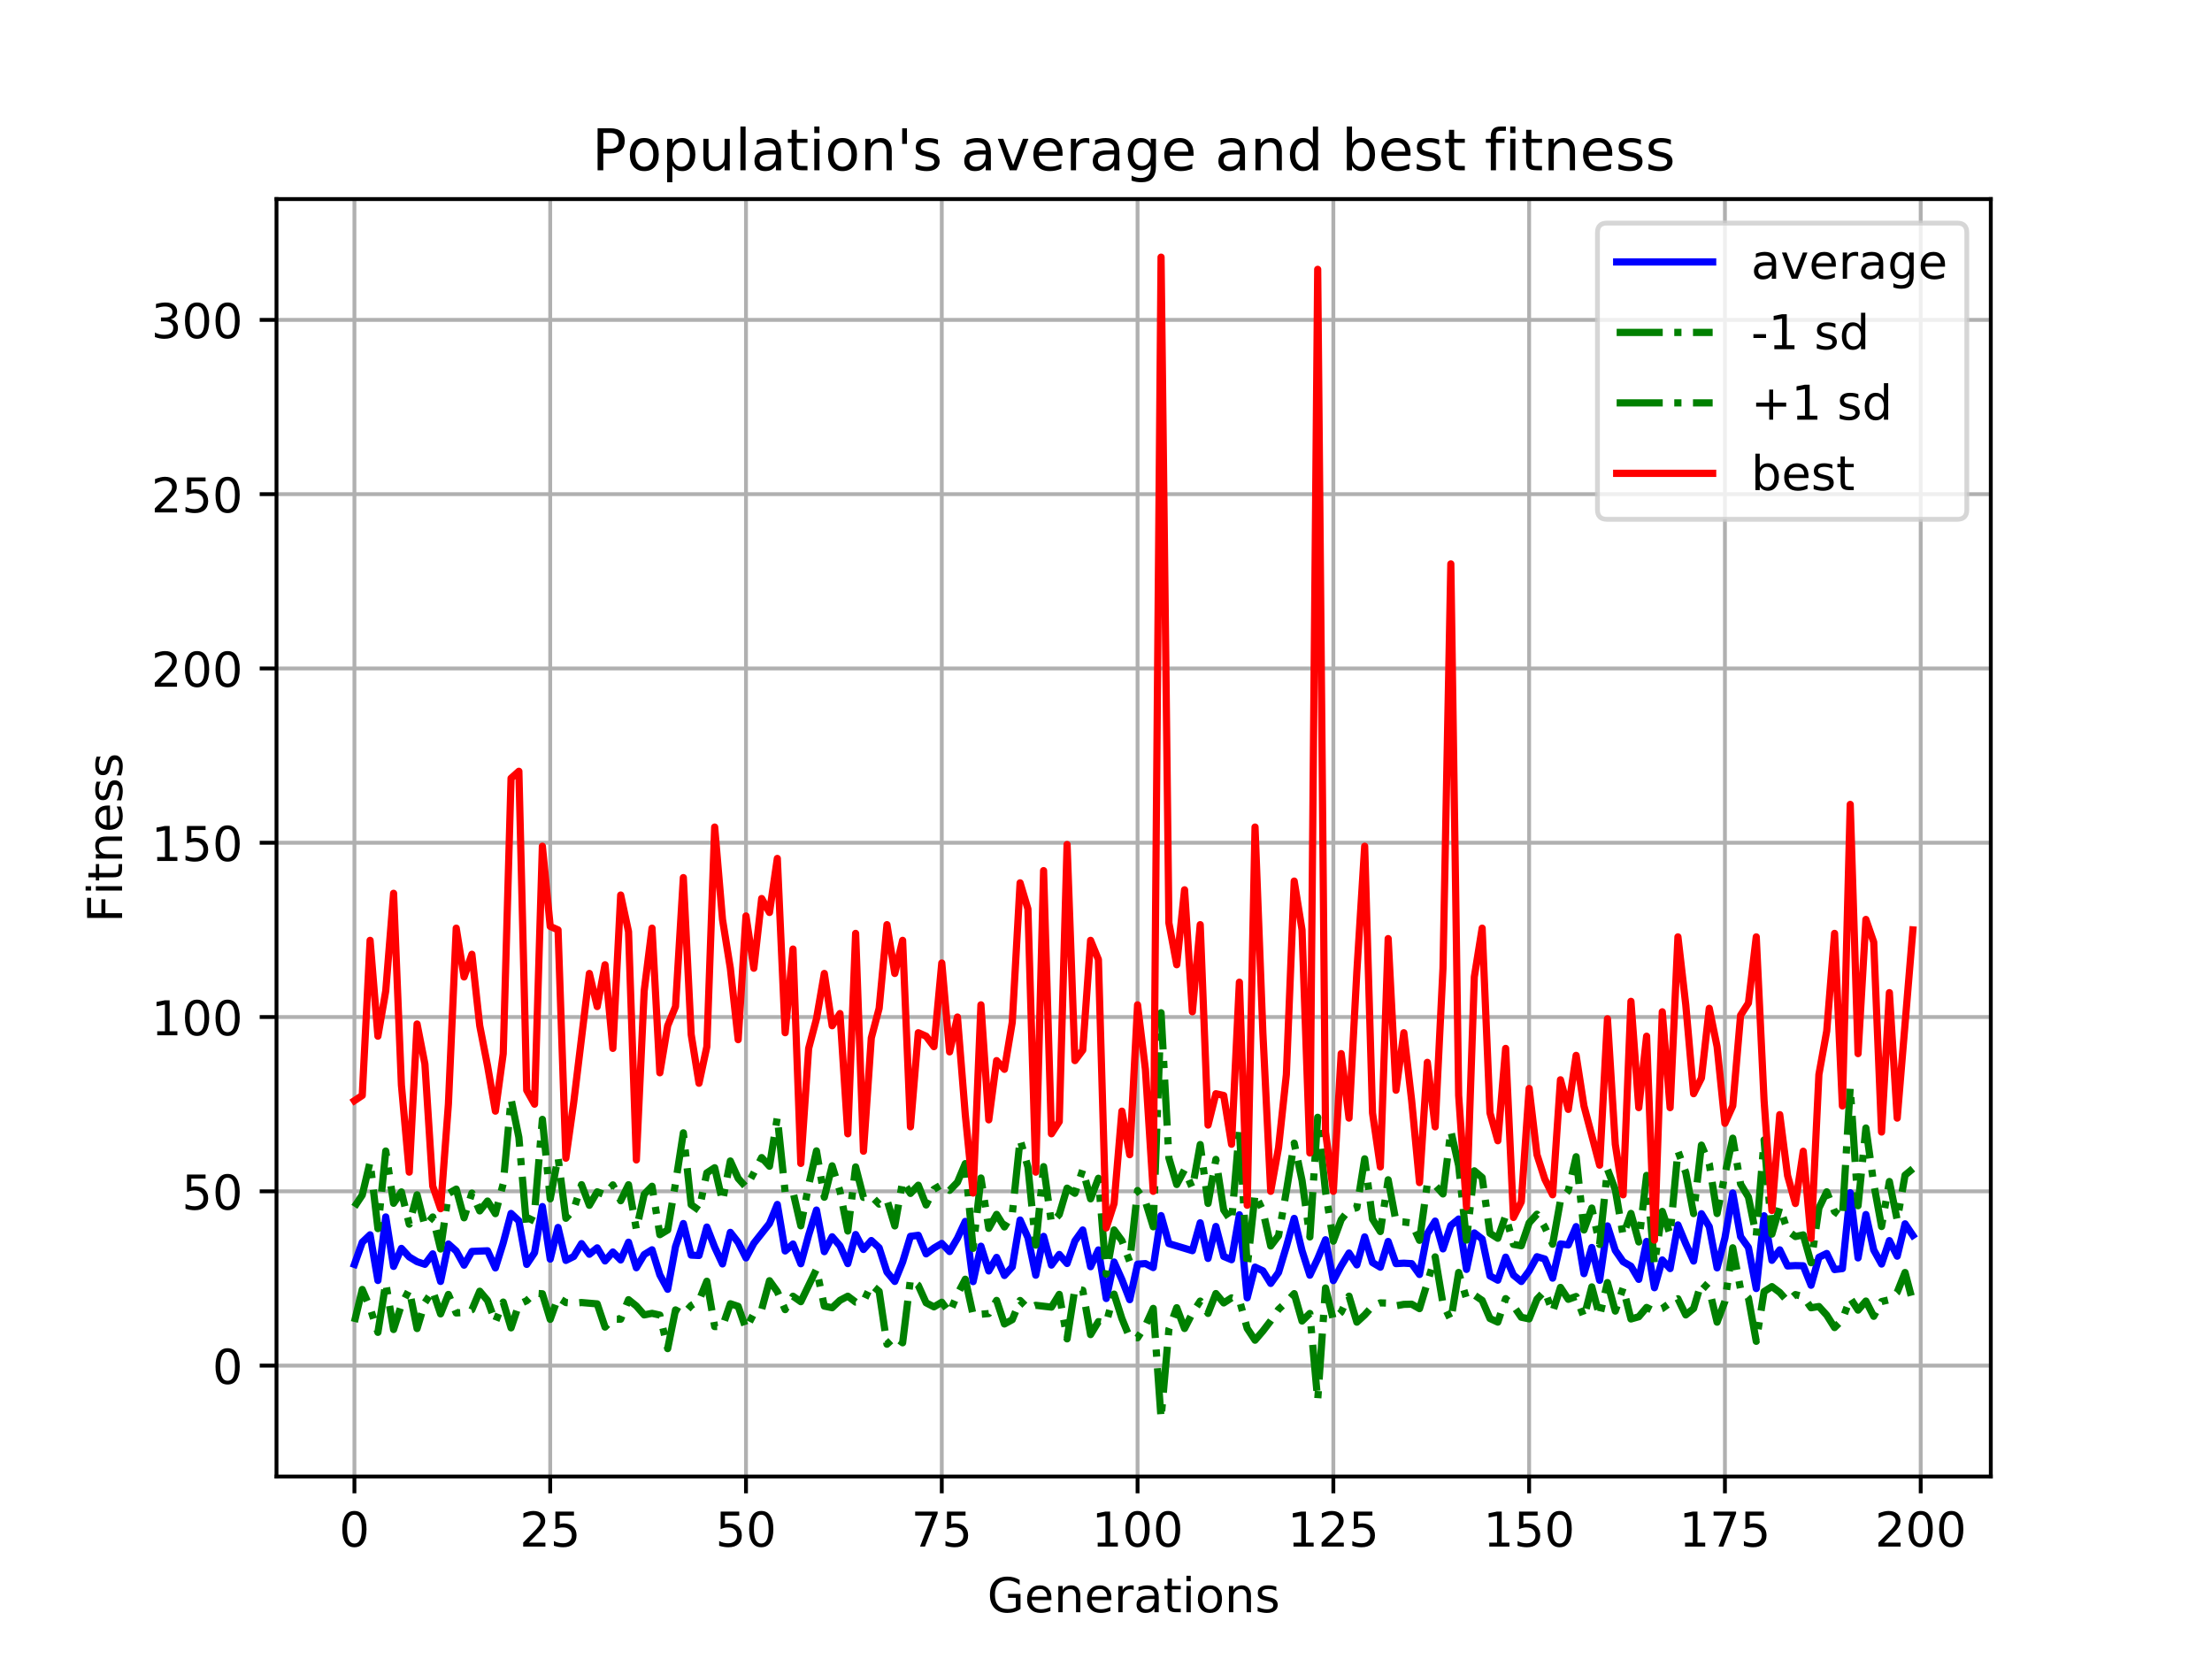 <?xml version="1.0" encoding="utf-8" standalone="no"?>
<!DOCTYPE svg PUBLIC "-//W3C//DTD SVG 1.1//EN"
  "http://www.w3.org/Graphics/SVG/1.1/DTD/svg11.dtd">
<!-- Created with matplotlib (https://matplotlib.org/) -->
<svg height="345.6pt" version="1.1" viewBox="0 0 460.8 345.6" width="460.8pt" xmlns="http://www.w3.org/2000/svg" xmlns:xlink="http://www.w3.org/1999/xlink">
 <defs>
  <style type="text/css">
*{stroke-linecap:butt;stroke-linejoin:round;}
  </style>
 </defs>
 <g id="figure_1">
  <g id="patch_1">
   <path d="M 0 345.6 
L 460.8 345.6 
L 460.8 0 
L 0 0 
z
" style="fill:#ffffff;"/>
  </g>
  <g id="axes_1">
   <g id="patch_2">
    <path d="M 57.6 307.584 
L 414.72 307.584 
L 414.72 41.472 
L 57.6 41.472 
z
" style="fill:#ffffff;"/>
   </g>
   <g id="matplotlib.axis_1">
    <g id="xtick_1">
     <g id="line2d_1">
      <path clip-path="url(#p5913f6b061)" d="M 73.833 307.584 
L 73.833 41.472 
" style="fill:none;stroke:#b0b0b0;stroke-linecap:square;stroke-width:0.8;"/>
     </g>
     <g id="line2d_2">
      <defs>
       <path d="M 0 0 
L 0 3.5 
" id="m202a8895c4" style="stroke:#000000;stroke-width:0.8;"/>
      </defs>
      <g>
       <use style="stroke:#000000;stroke-width:0.8;" x="73.833" xlink:href="#m202a8895c4" y="307.584"/>
      </g>
     </g>
     <g id="text_1">
      <!-- 0 -->
      <defs>
       <path d="M 31.781 66.406 
Q 24.172 66.406 20.328 58.906 
Q 16.5 51.422 16.5 36.375 
Q 16.5 21.391 20.328 13.891 
Q 24.172 6.391 31.781 6.391 
Q 39.453 6.391 43.281 13.891 
Q 47.125 21.391 47.125 36.375 
Q 47.125 51.422 43.281 58.906 
Q 39.453 66.406 31.781 66.406 
z
M 31.781 74.219 
Q 44.047 74.219 50.516 64.516 
Q 56.984 54.828 56.984 36.375 
Q 56.984 17.969 50.516 8.266 
Q 44.047 -1.422 31.781 -1.422 
Q 19.531 -1.422 13.062 8.266 
Q 6.594 17.969 6.594 36.375 
Q 6.594 54.828 13.062 64.516 
Q 19.531 74.219 31.781 74.219 
z
" id="DejaVuSans-48"/>
      </defs>
      <g transform="translate(70.651 322.182)scale(0.1 -0.1)">
       <use xlink:href="#DejaVuSans-48"/>
      </g>
     </g>
    </g>
    <g id="xtick_2">
     <g id="line2d_3">
      <path clip-path="url(#p5913f6b061)" d="M 114.618 307.584 
L 114.618 41.472 
" style="fill:none;stroke:#b0b0b0;stroke-linecap:square;stroke-width:0.8;"/>
     </g>
     <g id="line2d_4">
      <g>
       <use style="stroke:#000000;stroke-width:0.8;" x="114.618" xlink:href="#m202a8895c4" y="307.584"/>
      </g>
     </g>
     <g id="text_2">
      <!-- 25 -->
      <defs>
       <path d="M 19.188 8.297 
L 53.609 8.297 
L 53.609 0 
L 7.328 0 
L 7.328 8.297 
Q 12.938 14.109 22.625 23.891 
Q 32.328 33.688 34.812 36.531 
Q 39.547 41.844 41.422 45.531 
Q 43.312 49.219 43.312 52.781 
Q 43.312 58.594 39.234 62.25 
Q 35.156 65.922 28.609 65.922 
Q 23.969 65.922 18.812 64.312 
Q 13.672 62.703 7.812 59.422 
L 7.812 69.391 
Q 13.766 71.781 18.938 73 
Q 24.125 74.219 28.422 74.219 
Q 39.75 74.219 46.484 68.547 
Q 53.219 62.891 53.219 53.422 
Q 53.219 48.922 51.531 44.891 
Q 49.859 40.875 45.406 35.406 
Q 44.188 33.984 37.641 27.219 
Q 31.109 20.453 19.188 8.297 
z
" id="DejaVuSans-50"/>
       <path d="M 10.797 72.906 
L 49.516 72.906 
L 49.516 64.594 
L 19.828 64.594 
L 19.828 46.734 
Q 21.969 47.469 24.109 47.828 
Q 26.266 48.188 28.422 48.188 
Q 40.625 48.188 47.75 41.5 
Q 54.891 34.812 54.891 23.391 
Q 54.891 11.625 47.562 5.094 
Q 40.234 -1.422 26.906 -1.422 
Q 22.312 -1.422 17.547 -0.641 
Q 12.797 0.141 7.719 1.703 
L 7.719 11.625 
Q 12.109 9.234 16.797 8.062 
Q 21.484 6.891 26.703 6.891 
Q 35.156 6.891 40.078 11.328 
Q 45.016 15.766 45.016 23.391 
Q 45.016 31 40.078 35.438 
Q 35.156 39.891 26.703 39.891 
Q 22.75 39.891 18.812 39.016 
Q 14.891 38.141 10.797 36.281 
z
" id="DejaVuSans-53"/>
      </defs>
      <g transform="translate(108.256 322.182)scale(0.1 -0.1)">
       <use xlink:href="#DejaVuSans-50"/>
       <use x="63.623" xlink:href="#DejaVuSans-53"/>
      </g>
     </g>
    </g>
    <g id="xtick_3">
     <g id="line2d_5">
      <path clip-path="url(#p5913f6b061)" d="M 155.404 307.584 
L 155.404 41.472 
" style="fill:none;stroke:#b0b0b0;stroke-linecap:square;stroke-width:0.8;"/>
     </g>
     <g id="line2d_6">
      <g>
       <use style="stroke:#000000;stroke-width:0.8;" x="155.404" xlink:href="#m202a8895c4" y="307.584"/>
      </g>
     </g>
     <g id="text_3">
      <!-- 50 -->
      <g transform="translate(149.042 322.182)scale(0.1 -0.1)">
       <use xlink:href="#DejaVuSans-53"/>
       <use x="63.623" xlink:href="#DejaVuSans-48"/>
      </g>
     </g>
    </g>
    <g id="xtick_4">
     <g id="line2d_7">
      <path clip-path="url(#p5913f6b061)" d="M 196.19 307.584 
L 196.19 41.472 
" style="fill:none;stroke:#b0b0b0;stroke-linecap:square;stroke-width:0.8;"/>
     </g>
     <g id="line2d_8">
      <g>
       <use style="stroke:#000000;stroke-width:0.8;" x="196.19" xlink:href="#m202a8895c4" y="307.584"/>
      </g>
     </g>
     <g id="text_4">
      <!-- 75 -->
      <defs>
       <path d="M 8.203 72.906 
L 55.078 72.906 
L 55.078 68.703 
L 28.609 0 
L 18.312 0 
L 43.219 64.594 
L 8.203 64.594 
z
" id="DejaVuSans-55"/>
      </defs>
      <g transform="translate(189.827 322.182)scale(0.1 -0.1)">
       <use xlink:href="#DejaVuSans-55"/>
       <use x="63.623" xlink:href="#DejaVuSans-53"/>
      </g>
     </g>
    </g>
    <g id="xtick_5">
     <g id="line2d_9">
      <path clip-path="url(#p5913f6b061)" d="M 236.976 307.584 
L 236.976 41.472 
" style="fill:none;stroke:#b0b0b0;stroke-linecap:square;stroke-width:0.8;"/>
     </g>
     <g id="line2d_10">
      <g>
       <use style="stroke:#000000;stroke-width:0.8;" x="236.976" xlink:href="#m202a8895c4" y="307.584"/>
      </g>
     </g>
     <g id="text_5">
      <!-- 100 -->
      <defs>
       <path d="M 12.406 8.297 
L 28.516 8.297 
L 28.516 63.922 
L 10.984 60.406 
L 10.984 69.391 
L 28.422 72.906 
L 38.281 72.906 
L 38.281 8.297 
L 54.391 8.297 
L 54.391 0 
L 12.406 0 
z
" id="DejaVuSans-49"/>
      </defs>
      <g transform="translate(227.432 322.182)scale(0.1 -0.1)">
       <use xlink:href="#DejaVuSans-49"/>
       <use x="63.623" xlink:href="#DejaVuSans-48"/>
       <use x="127.246" xlink:href="#DejaVuSans-48"/>
      </g>
     </g>
    </g>
    <g id="xtick_6">
     <g id="line2d_11">
      <path clip-path="url(#p5913f6b061)" d="M 277.761 307.584 
L 277.761 41.472 
" style="fill:none;stroke:#b0b0b0;stroke-linecap:square;stroke-width:0.8;"/>
     </g>
     <g id="line2d_12">
      <g>
       <use style="stroke:#000000;stroke-width:0.8;" x="277.761" xlink:href="#m202a8895c4" y="307.584"/>
      </g>
     </g>
     <g id="text_6">
      <!-- 125 -->
      <g transform="translate(268.218 322.182)scale(0.1 -0.1)">
       <use xlink:href="#DejaVuSans-49"/>
       <use x="63.623" xlink:href="#DejaVuSans-50"/>
       <use x="127.246" xlink:href="#DejaVuSans-53"/>
      </g>
     </g>
    </g>
    <g id="xtick_7">
     <g id="line2d_13">
      <path clip-path="url(#p5913f6b061)" d="M 318.547 307.584 
L 318.547 41.472 
" style="fill:none;stroke:#b0b0b0;stroke-linecap:square;stroke-width:0.8;"/>
     </g>
     <g id="line2d_14">
      <g>
       <use style="stroke:#000000;stroke-width:0.8;" x="318.547" xlink:href="#m202a8895c4" y="307.584"/>
      </g>
     </g>
     <g id="text_7">
      <!-- 150 -->
      <g transform="translate(309.003 322.182)scale(0.1 -0.1)">
       <use xlink:href="#DejaVuSans-49"/>
       <use x="63.623" xlink:href="#DejaVuSans-53"/>
       <use x="127.246" xlink:href="#DejaVuSans-48"/>
      </g>
     </g>
    </g>
    <g id="xtick_8">
     <g id="line2d_15">
      <path clip-path="url(#p5913f6b061)" d="M 359.333 307.584 
L 359.333 41.472 
" style="fill:none;stroke:#b0b0b0;stroke-linecap:square;stroke-width:0.8;"/>
     </g>
     <g id="line2d_16">
      <g>
       <use style="stroke:#000000;stroke-width:0.8;" x="359.333" xlink:href="#m202a8895c4" y="307.584"/>
      </g>
     </g>
     <g id="text_8">
      <!-- 175 -->
      <g transform="translate(349.789 322.182)scale(0.1 -0.1)">
       <use xlink:href="#DejaVuSans-49"/>
       <use x="63.623" xlink:href="#DejaVuSans-55"/>
       <use x="127.246" xlink:href="#DejaVuSans-53"/>
      </g>
     </g>
    </g>
    <g id="xtick_9">
     <g id="line2d_17">
      <path clip-path="url(#p5913f6b061)" d="M 400.119 307.584 
L 400.119 41.472 
" style="fill:none;stroke:#b0b0b0;stroke-linecap:square;stroke-width:0.8;"/>
     </g>
     <g id="line2d_18">
      <g>
       <use style="stroke:#000000;stroke-width:0.8;" x="400.119" xlink:href="#m202a8895c4" y="307.584"/>
      </g>
     </g>
     <g id="text_9">
      <!-- 200 -->
      <g transform="translate(390.575 322.182)scale(0.1 -0.1)">
       <use xlink:href="#DejaVuSans-50"/>
       <use x="63.623" xlink:href="#DejaVuSans-48"/>
       <use x="127.246" xlink:href="#DejaVuSans-48"/>
      </g>
     </g>
    </g>
    <g id="text_10">
     <!-- Generations -->
     <defs>
      <path d="M 59.516 10.406 
L 59.516 29.984 
L 43.406 29.984 
L 43.406 38.094 
L 69.281 38.094 
L 69.281 6.781 
Q 63.578 2.734 56.688 0.656 
Q 49.812 -1.422 42 -1.422 
Q 24.906 -1.422 15.25 8.562 
Q 5.609 18.562 5.609 36.375 
Q 5.609 54.25 15.25 64.234 
Q 24.906 74.219 42 74.219 
Q 49.125 74.219 55.547 72.453 
Q 61.969 70.703 67.391 67.281 
L 67.391 56.781 
Q 61.922 61.422 55.766 63.766 
Q 49.609 66.109 42.828 66.109 
Q 29.438 66.109 22.719 58.641 
Q 16.016 51.172 16.016 36.375 
Q 16.016 21.625 22.719 14.156 
Q 29.438 6.688 42.828 6.688 
Q 48.047 6.688 52.141 7.594 
Q 56.25 8.5 59.516 10.406 
z
" id="DejaVuSans-71"/>
      <path d="M 56.203 29.594 
L 56.203 25.203 
L 14.891 25.203 
Q 15.484 15.922 20.484 11.062 
Q 25.484 6.203 34.422 6.203 
Q 39.594 6.203 44.453 7.469 
Q 49.312 8.734 54.109 11.281 
L 54.109 2.781 
Q 49.266 0.734 44.188 -0.344 
Q 39.109 -1.422 33.891 -1.422 
Q 20.797 -1.422 13.156 6.188 
Q 5.516 13.812 5.516 26.812 
Q 5.516 40.234 12.766 48.109 
Q 20.016 56 32.328 56 
Q 43.359 56 49.781 48.891 
Q 56.203 41.797 56.203 29.594 
z
M 47.219 32.234 
Q 47.125 39.594 43.094 43.984 
Q 39.062 48.391 32.422 48.391 
Q 24.906 48.391 20.391 44.141 
Q 15.875 39.891 15.188 32.172 
z
" id="DejaVuSans-101"/>
      <path d="M 54.891 33.016 
L 54.891 0 
L 45.906 0 
L 45.906 32.719 
Q 45.906 40.484 42.875 44.328 
Q 39.844 48.188 33.797 48.188 
Q 26.516 48.188 22.312 43.547 
Q 18.109 38.922 18.109 30.906 
L 18.109 0 
L 9.078 0 
L 9.078 54.688 
L 18.109 54.688 
L 18.109 46.188 
Q 21.344 51.125 25.703 53.562 
Q 30.078 56 35.797 56 
Q 45.219 56 50.047 50.172 
Q 54.891 44.344 54.891 33.016 
z
" id="DejaVuSans-110"/>
      <path d="M 41.109 46.297 
Q 39.594 47.172 37.812 47.578 
Q 36.031 48 33.891 48 
Q 26.266 48 22.188 43.047 
Q 18.109 38.094 18.109 28.812 
L 18.109 0 
L 9.078 0 
L 9.078 54.688 
L 18.109 54.688 
L 18.109 46.188 
Q 20.953 51.172 25.484 53.578 
Q 30.031 56 36.531 56 
Q 37.453 56 38.578 55.875 
Q 39.703 55.766 41.062 55.516 
z
" id="DejaVuSans-114"/>
      <path d="M 34.281 27.484 
Q 23.391 27.484 19.188 25 
Q 14.984 22.516 14.984 16.5 
Q 14.984 11.719 18.141 8.906 
Q 21.297 6.109 26.703 6.109 
Q 34.188 6.109 38.703 11.406 
Q 43.219 16.703 43.219 25.484 
L 43.219 27.484 
z
M 52.203 31.203 
L 52.203 0 
L 43.219 0 
L 43.219 8.297 
Q 40.141 3.328 35.547 0.953 
Q 30.953 -1.422 24.312 -1.422 
Q 15.922 -1.422 10.953 3.297 
Q 6 8.016 6 15.922 
Q 6 25.141 12.172 29.828 
Q 18.359 34.516 30.609 34.516 
L 43.219 34.516 
L 43.219 35.406 
Q 43.219 41.609 39.141 45 
Q 35.062 48.391 27.688 48.391 
Q 23 48.391 18.547 47.266 
Q 14.109 46.141 10.016 43.891 
L 10.016 52.203 
Q 14.938 54.109 19.578 55.047 
Q 24.219 56 28.609 56 
Q 40.484 56 46.344 49.844 
Q 52.203 43.703 52.203 31.203 
z
" id="DejaVuSans-97"/>
      <path d="M 18.312 70.219 
L 18.312 54.688 
L 36.812 54.688 
L 36.812 47.703 
L 18.312 47.703 
L 18.312 18.016 
Q 18.312 11.328 20.141 9.422 
Q 21.969 7.516 27.594 7.516 
L 36.812 7.516 
L 36.812 0 
L 27.594 0 
Q 17.188 0 13.234 3.875 
Q 9.281 7.766 9.281 18.016 
L 9.281 47.703 
L 2.688 47.703 
L 2.688 54.688 
L 9.281 54.688 
L 9.281 70.219 
z
" id="DejaVuSans-116"/>
      <path d="M 9.422 54.688 
L 18.406 54.688 
L 18.406 0 
L 9.422 0 
z
M 9.422 75.984 
L 18.406 75.984 
L 18.406 64.594 
L 9.422 64.594 
z
" id="DejaVuSans-105"/>
      <path d="M 30.609 48.391 
Q 23.391 48.391 19.188 42.75 
Q 14.984 37.109 14.984 27.297 
Q 14.984 17.484 19.156 11.844 
Q 23.344 6.203 30.609 6.203 
Q 37.797 6.203 41.984 11.859 
Q 46.188 17.531 46.188 27.297 
Q 46.188 37.016 41.984 42.703 
Q 37.797 48.391 30.609 48.391 
z
M 30.609 56 
Q 42.328 56 49.016 48.375 
Q 55.719 40.766 55.719 27.297 
Q 55.719 13.875 49.016 6.219 
Q 42.328 -1.422 30.609 -1.422 
Q 18.844 -1.422 12.172 6.219 
Q 5.516 13.875 5.516 27.297 
Q 5.516 40.766 12.172 48.375 
Q 18.844 56 30.609 56 
z
" id="DejaVuSans-111"/>
      <path d="M 44.281 53.078 
L 44.281 44.578 
Q 40.484 46.531 36.375 47.5 
Q 32.281 48.484 27.875 48.484 
Q 21.188 48.484 17.844 46.438 
Q 14.5 44.391 14.5 40.281 
Q 14.5 37.156 16.891 35.375 
Q 19.281 33.594 26.516 31.984 
L 29.594 31.297 
Q 39.156 29.25 43.188 25.516 
Q 47.219 21.781 47.219 15.094 
Q 47.219 7.469 41.188 3.016 
Q 35.156 -1.422 24.609 -1.422 
Q 20.219 -1.422 15.453 -0.562 
Q 10.688 0.297 5.422 2 
L 5.422 11.281 
Q 10.406 8.688 15.234 7.391 
Q 20.062 6.109 24.812 6.109 
Q 31.156 6.109 34.562 8.281 
Q 37.984 10.453 37.984 14.406 
Q 37.984 18.062 35.516 20.016 
Q 33.062 21.969 24.703 23.781 
L 21.578 24.516 
Q 13.234 26.266 9.516 29.906 
Q 5.812 33.547 5.812 39.891 
Q 5.812 47.609 11.281 51.797 
Q 16.75 56 26.812 56 
Q 31.781 56 36.172 55.266 
Q 40.578 54.547 44.281 53.078 
z
" id="DejaVuSans-115"/>
     </defs>
     <g transform="translate(205.662 335.861)scale(0.1 -0.1)">
      <use xlink:href="#DejaVuSans-71"/>
      <use x="77.49" xlink:href="#DejaVuSans-101"/>
      <use x="139.014" xlink:href="#DejaVuSans-110"/>
      <use x="202.393" xlink:href="#DejaVuSans-101"/>
      <use x="263.916" xlink:href="#DejaVuSans-114"/>
      <use x="305.029" xlink:href="#DejaVuSans-97"/>
      <use x="366.309" xlink:href="#DejaVuSans-116"/>
      <use x="405.518" xlink:href="#DejaVuSans-105"/>
      <use x="433.301" xlink:href="#DejaVuSans-111"/>
      <use x="494.482" xlink:href="#DejaVuSans-110"/>
      <use x="557.861" xlink:href="#DejaVuSans-115"/>
     </g>
    </g>
   </g>
   <g id="matplotlib.axis_2">
    <g id="ytick_1">
     <g id="line2d_19">
      <path clip-path="url(#p5913f6b061)" d="M 57.6 284.48 
L 414.72 284.48 
" style="fill:none;stroke:#b0b0b0;stroke-linecap:square;stroke-width:0.8;"/>
     </g>
     <g id="line2d_20">
      <defs>
       <path d="M 0 0 
L -3.5 0 
" id="m095db82db8" style="stroke:#000000;stroke-width:0.8;"/>
      </defs>
      <g>
       <use style="stroke:#000000;stroke-width:0.8;" x="57.6" xlink:href="#m095db82db8" y="284.48"/>
      </g>
     </g>
     <g id="text_11">
      <!-- 0 -->
      <g transform="translate(44.237 288.279)scale(0.1 -0.1)">
       <use xlink:href="#DejaVuSans-48"/>
      </g>
     </g>
    </g>
    <g id="ytick_2">
     <g id="line2d_21">
      <path clip-path="url(#p5913f6b061)" d="M 57.6 248.173 
L 414.72 248.173 
" style="fill:none;stroke:#b0b0b0;stroke-linecap:square;stroke-width:0.8;"/>
     </g>
     <g id="line2d_22">
      <g>
       <use style="stroke:#000000;stroke-width:0.8;" x="57.6" xlink:href="#m095db82db8" y="248.173"/>
      </g>
     </g>
     <g id="text_12">
      <!-- 50 -->
      <g transform="translate(37.875 251.972)scale(0.1 -0.1)">
       <use xlink:href="#DejaVuSans-53"/>
       <use x="63.623" xlink:href="#DejaVuSans-48"/>
      </g>
     </g>
    </g>
    <g id="ytick_3">
     <g id="line2d_23">
      <path clip-path="url(#p5913f6b061)" d="M 57.6 211.866 
L 414.72 211.866 
" style="fill:none;stroke:#b0b0b0;stroke-linecap:square;stroke-width:0.8;"/>
     </g>
     <g id="line2d_24">
      <g>
       <use style="stroke:#000000;stroke-width:0.8;" x="57.6" xlink:href="#m095db82db8" y="211.866"/>
      </g>
     </g>
     <g id="text_13">
      <!-- 100 -->
      <g transform="translate(31.512 215.665)scale(0.1 -0.1)">
       <use xlink:href="#DejaVuSans-49"/>
       <use x="63.623" xlink:href="#DejaVuSans-48"/>
       <use x="127.246" xlink:href="#DejaVuSans-48"/>
      </g>
     </g>
    </g>
    <g id="ytick_4">
     <g id="line2d_25">
      <path clip-path="url(#p5913f6b061)" d="M 57.6 175.559 
L 414.72 175.559 
" style="fill:none;stroke:#b0b0b0;stroke-linecap:square;stroke-width:0.8;"/>
     </g>
     <g id="line2d_26">
      <g>
       <use style="stroke:#000000;stroke-width:0.8;" x="57.6" xlink:href="#m095db82db8" y="175.559"/>
      </g>
     </g>
     <g id="text_14">
      <!-- 150 -->
      <g transform="translate(31.512 179.358)scale(0.1 -0.1)">
       <use xlink:href="#DejaVuSans-49"/>
       <use x="63.623" xlink:href="#DejaVuSans-53"/>
       <use x="127.246" xlink:href="#DejaVuSans-48"/>
      </g>
     </g>
    </g>
    <g id="ytick_5">
     <g id="line2d_27">
      <path clip-path="url(#p5913f6b061)" d="M 57.6 139.252 
L 414.72 139.252 
" style="fill:none;stroke:#b0b0b0;stroke-linecap:square;stroke-width:0.8;"/>
     </g>
     <g id="line2d_28">
      <g>
       <use style="stroke:#000000;stroke-width:0.8;" x="57.6" xlink:href="#m095db82db8" y="139.252"/>
      </g>
     </g>
     <g id="text_15">
      <!-- 200 -->
      <g transform="translate(31.512 143.051)scale(0.1 -0.1)">
       <use xlink:href="#DejaVuSans-50"/>
       <use x="63.623" xlink:href="#DejaVuSans-48"/>
       <use x="127.246" xlink:href="#DejaVuSans-48"/>
      </g>
     </g>
    </g>
    <g id="ytick_6">
     <g id="line2d_29">
      <path clip-path="url(#p5913f6b061)" d="M 57.6 102.945 
L 414.72 102.945 
" style="fill:none;stroke:#b0b0b0;stroke-linecap:square;stroke-width:0.8;"/>
     </g>
     <g id="line2d_30">
      <g>
       <use style="stroke:#000000;stroke-width:0.8;" x="57.6" xlink:href="#m095db82db8" y="102.945"/>
      </g>
     </g>
     <g id="text_16">
      <!-- 250 -->
      <g transform="translate(31.512 106.745)scale(0.1 -0.1)">
       <use xlink:href="#DejaVuSans-50"/>
       <use x="63.623" xlink:href="#DejaVuSans-53"/>
       <use x="127.246" xlink:href="#DejaVuSans-48"/>
      </g>
     </g>
    </g>
    <g id="ytick_7">
     <g id="line2d_31">
      <path clip-path="url(#p5913f6b061)" d="M 57.6 66.638 
L 414.72 66.638 
" style="fill:none;stroke:#b0b0b0;stroke-linecap:square;stroke-width:0.8;"/>
     </g>
     <g id="line2d_32">
      <g>
       <use style="stroke:#000000;stroke-width:0.8;" x="57.6" xlink:href="#m095db82db8" y="66.638"/>
      </g>
     </g>
     <g id="text_17">
      <!-- 300 -->
      <defs>
       <path d="M 40.578 39.312 
Q 47.656 37.797 51.625 33 
Q 55.609 28.219 55.609 21.188 
Q 55.609 10.406 48.188 4.484 
Q 40.766 -1.422 27.094 -1.422 
Q 22.516 -1.422 17.656 -0.516 
Q 12.797 0.391 7.625 2.203 
L 7.625 11.719 
Q 11.719 9.328 16.594 8.109 
Q 21.484 6.891 26.812 6.891 
Q 36.078 6.891 40.938 10.547 
Q 45.797 14.203 45.797 21.188 
Q 45.797 27.641 41.281 31.266 
Q 36.766 34.906 28.719 34.906 
L 20.219 34.906 
L 20.219 43.016 
L 29.109 43.016 
Q 36.375 43.016 40.234 45.922 
Q 44.094 48.828 44.094 54.297 
Q 44.094 59.906 40.109 62.906 
Q 36.141 65.922 28.719 65.922 
Q 24.656 65.922 20.016 65.031 
Q 15.375 64.156 9.812 62.312 
L 9.812 71.094 
Q 15.438 72.656 20.344 73.438 
Q 25.25 74.219 29.594 74.219 
Q 40.828 74.219 47.359 69.109 
Q 53.906 64.016 53.906 55.328 
Q 53.906 49.266 50.438 45.094 
Q 46.969 40.922 40.578 39.312 
z
" id="DejaVuSans-51"/>
      </defs>
      <g transform="translate(31.512 70.438)scale(0.1 -0.1)">
       <use xlink:href="#DejaVuSans-51"/>
       <use x="63.623" xlink:href="#DejaVuSans-48"/>
       <use x="127.246" xlink:href="#DejaVuSans-48"/>
      </g>
     </g>
    </g>
    <g id="text_18">
     <!-- Fitness -->
     <defs>
      <path d="M 9.812 72.906 
L 51.703 72.906 
L 51.703 64.594 
L 19.672 64.594 
L 19.672 43.109 
L 48.578 43.109 
L 48.578 34.812 
L 19.672 34.812 
L 19.672 0 
L 9.812 0 
z
" id="DejaVuSans-70"/>
     </defs>
     <g transform="translate(25.433 192.202)rotate(-90)scale(0.1 -0.1)">
      <use xlink:href="#DejaVuSans-70"/>
      <use x="57.41" xlink:href="#DejaVuSans-105"/>
      <use x="85.193" xlink:href="#DejaVuSans-116"/>
      <use x="124.402" xlink:href="#DejaVuSans-110"/>
      <use x="187.781" xlink:href="#DejaVuSans-101"/>
      <use x="249.305" xlink:href="#DejaVuSans-115"/>
      <use x="301.404" xlink:href="#DejaVuSans-115"/>
     </g>
    </g>
   </g>
   <g id="line2d_33">
    <path clip-path="url(#p5913f6b061)" d="M 73.833 263.397 
L 75.464 258.786 
L 77.096 257.231 
L 78.727 266.75 
L 80.358 253.51 
L 81.99 263.815 
L 83.621 260.063 
L 85.253 261.842 
L 86.884 262.829 
L 88.516 263.379 
L 90.147 261.201 
L 91.778 266.949 
L 93.41 259.15 
L 95.041 260.614 
L 96.673 263.555 
L 98.304 260.693 
L 101.567 260.559 
L 103.198 264.13 
L 104.83 258.92 
L 106.461 252.784 
L 108.093 254.333 
L 109.724 263.397 
L 111.356 260.965 
L 112.987 251.35 
L 114.618 262.296 
L 116.25 255.7 
L 117.881 262.568 
L 119.513 261.752 
L 121.144 259.065 
L 122.776 261.286 
L 124.407 259.948 
L 126.038 262.677 
L 127.67 260.814 
L 129.301 262.472 
L 130.933 258.774 
L 132.564 264.093 
L 134.196 261.352 
L 135.827 260.354 
L 137.458 265.582 
L 139.09 268.583 
L 140.721 259.694 
L 142.353 254.884 
L 143.984 261.461 
L 145.616 261.546 
L 147.247 255.616 
L 148.879 259.803 
L 150.51 263.301 
L 152.141 256.723 
L 153.773 258.805 
L 155.404 262.048 
L 157.036 258.998 
L 160.299 254.871 
L 161.93 250.908 
L 163.561 260.596 
L 165.193 259.15 
L 166.824 263.264 
L 168.456 257.292 
L 170.087 252.076 
L 171.719 260.747 
L 173.35 257.643 
L 174.981 259.519 
L 176.613 263.234 
L 178.244 257.171 
L 179.876 260.287 
L 181.507 258.423 
L 183.139 259.93 
L 184.77 264.983 
L 186.401 266.943 
L 188.033 262.913 
L 189.664 257.546 
L 191.296 257.334 
L 192.927 261.207 
L 194.559 259.991 
L 196.19 259.029 
L 197.821 260.723 
L 199.453 257.945 
L 201.084 254.442 
L 202.716 266.986 
L 204.347 259.609 
L 205.979 264.765 
L 207.61 261.939 
L 209.241 265.703 
L 210.873 263.918 
L 212.504 254.151 
L 214.136 257.818 
L 215.767 265.648 
L 217.399 257.558 
L 219.03 263.543 
L 220.661 261.322 
L 222.293 263.21 
L 223.924 258.508 
L 225.556 256.227 
L 227.187 263.882 
L 228.819 260.384 
L 230.45 270.502 
L 232.081 262.901 
L 233.713 266.562 
L 235.344 270.75 
L 236.976 263.349 
L 238.607 263.228 
L 240.239 264.063 
L 241.87 253.232 
L 243.501 259.065 
L 248.396 260.541 
L 250.027 254.732 
L 251.659 262.151 
L 253.29 255.495 
L 254.921 261.739 
L 256.553 262.423 
L 258.184 253.056 
L 259.816 270.356 
L 261.447 263.96 
L 263.079 264.735 
L 264.71 267.361 
L 266.341 265.092 
L 267.973 259.694 
L 269.604 253.812 
L 271.236 260.547 
L 272.867 265.648 
L 274.499 262.217 
L 276.13 258.266 
L 277.761 266.774 
L 279.393 263.706 
L 281.024 261.025 
L 282.656 263.506 
L 284.287 257.667 
L 285.919 263.016 
L 287.55 263.984 
L 289.181 258.617 
L 290.813 263.24 
L 292.444 263.143 
L 294.076 263.234 
L 295.707 265.497 
L 297.339 256.989 
L 298.97 254.375 
L 300.601 260.166 
L 302.233 255.289 
L 303.864 253.946 
L 305.496 264.438 
L 307.127 256.838 
L 308.759 258.097 
L 310.39 265.794 
L 312.021 266.689 
L 313.653 261.885 
L 315.284 265.624 
L 316.916 266.962 
L 318.547 264.747 
L 320.179 261.794 
L 321.81 262.278 
L 323.441 266.266 
L 325.073 259.131 
L 326.704 259.349 
L 328.336 255.525 
L 329.967 265.328 
L 331.599 259.87 
L 333.23 266.713 
L 334.862 255.38 
L 336.493 260.475 
L 338.124 262.835 
L 339.756 263.773 
L 341.387 266.514 
L 343.019 258.611 
L 344.65 268.257 
L 346.282 262.472 
L 347.913 264.275 
L 349.544 255.168 
L 351.176 259.095 
L 352.807 262.702 
L 354.439 252.838 
L 356.07 255.537 
L 357.702 264.118 
L 359.333 257.873 
L 360.964 248.518 
L 362.596 257.619 
L 364.227 259.882 
L 365.859 268.426 
L 367.49 253.268 
L 369.122 262.55 
L 370.753 260.366 
L 372.384 263.724 
L 374.016 263.64 
L 375.647 263.682 
L 377.279 267.742 
L 378.91 261.921 
L 380.542 261.122 
L 382.173 264.475 
L 383.804 264.275 
L 385.436 248.457 
L 387.067 262.048 
L 388.699 253.008 
L 390.33 260.39 
L 391.962 263.325 
L 393.593 258.442 
L 395.224 261.685 
L 396.856 254.944 
L 398.487 257.364 
L 398.487 257.364 
" style="fill:none;stroke:#0000ff;stroke-linecap:square;stroke-width:1.5;"/>
   </g>
   <g id="line2d_34">
    <path clip-path="url(#p5913f6b061)" d="M 73.833 275.387 
L 75.464 268.619 
L 77.096 272.433 
L 78.727 277.554 
L 80.358 267.24 
L 81.99 276.96 
L 83.621 271.827 
L 85.253 268.66 
L 86.884 276.76 
L 88.516 271.358 
L 90.147 268.885 
L 91.778 273.709 
L 93.41 269.651 
L 95.041 273.515 
L 96.673 273.415 
L 98.304 272.843 
L 99.936 268.986 
L 101.567 270.92 
L 103.198 275.434 
L 104.83 271.248 
L 106.461 276.617 
L 108.093 271.726 
L 109.724 270.956 
L 111.356 269.409 
L 112.987 269.514 
L 114.618 274.844 
L 116.25 270.322 
L 117.881 271.345 
L 119.513 271.484 
L 121.144 271.342 
L 124.407 271.62 
L 126.038 276.457 
L 127.67 274.794 
L 129.301 274.808 
L 130.933 270.749 
L 132.564 272.058 
L 134.196 273.921 
L 135.827 273.593 
L 137.458 273.956 
L 139.09 280.941 
L 140.721 272.878 
L 142.353 273.781 
L 143.984 271.965 
L 145.616 270.965 
L 147.247 266.902 
L 148.879 276.348 
L 150.51 276.34 
L 152.141 271.593 
L 153.773 272.134 
L 155.404 276.8 
L 157.036 273.646 
L 158.667 272.786 
L 160.299 266.797 
L 161.93 269.068 
L 163.561 272.821 
L 165.193 270.025 
L 166.824 271.168 
L 170.087 264.401 
L 171.719 272.089 
L 173.35 272.424 
L 174.981 270.888 
L 176.613 270.02 
L 178.244 271.253 
L 179.876 271.137 
L 181.507 267.657 
L 183.139 269.021 
L 184.77 280.027 
L 186.401 278.506 
L 188.033 279.73 
L 189.664 266.479 
L 191.296 267.771 
L 192.927 271.395 
L 194.559 272.246 
L 196.19 271.279 
L 197.821 273.474 
L 199.453 269.611 
L 201.084 266.485 
L 202.716 273.919 
L 205.979 273.637 
L 207.61 270.899 
L 209.241 275.808 
L 210.873 274.908 
L 212.504 270.914 
L 214.136 272.53 
L 215.767 271.918 
L 219.03 272.301 
L 220.661 269.639 
L 222.293 278.91 
L 223.924 268.428 
L 225.556 268.781 
L 227.187 278.021 
L 228.819 275.315 
L 230.45 275.584 
L 232.081 269.584 
L 233.713 274.683 
L 235.344 278.676 
L 236.976 278.692 
L 238.607 276.183 
L 240.239 272.56 
L 241.87 295.488 
L 243.501 276.909 
L 245.133 272.42 
L 246.764 276.749 
L 248.396 273.557 
L 250.027 271.038 
L 251.659 273.606 
L 253.29 269.467 
L 254.921 271.424 
L 256.553 270.369 
L 258.184 270.804 
L 259.816 276.734 
L 261.447 279.19 
L 263.079 277.286 
L 264.71 275.158 
L 266.341 272.767 
L 267.973 271.25 
L 269.604 269.485 
L 271.236 275.197 
L 272.867 273.613 
L 274.499 291.684 
L 276.13 268.309 
L 277.761 274.994 
L 279.393 273.333 
L 281.024 270.01 
L 282.656 275.431 
L 284.287 273.932 
L 285.919 272.083 
L 287.55 271.413 
L 289.181 271.463 
L 290.813 272.023 
L 292.444 271.726 
L 294.076 271.685 
L 295.707 272.616 
L 298.97 261.828 
L 300.601 271.609 
L 302.233 274.999 
L 303.864 265.075 
L 305.496 270.549 
L 307.127 269.772 
L 308.759 270.896 
L 310.39 274.671 
L 312.021 275.421 
L 313.653 270.526 
L 315.284 272.019 
L 316.916 274.407 
L 318.547 274.751 
L 320.179 270.644 
L 321.81 268.924 
L 323.441 273.336 
L 325.073 268.191 
L 326.704 270.671 
L 328.336 270.085 
L 329.967 274.43 
L 331.599 268.082 
L 333.23 274.186 
L 334.862 267.181 
L 336.493 273.126 
L 338.124 268.297 
L 339.756 274.769 
L 341.387 274.302 
L 343.019 272.364 
L 344.65 273.174 
L 346.282 272.583 
L 347.913 271.411 
L 349.544 270.559 
L 351.176 273.922 
L 352.807 272.587 
L 354.439 267.128 
L 356.07 268.624 
L 357.702 275.431 
L 359.333 271.08 
L 360.964 259.935 
L 362.596 268.584 
L 364.227 270.388 
L 365.859 279.419 
L 367.49 269.061 
L 369.122 268.017 
L 370.753 269.239 
L 372.384 271.079 
L 374.016 269.683 
L 375.647 270.113 
L 377.279 272.434 
L 378.91 272.17 
L 380.542 273.966 
L 382.173 276.558 
L 383.804 274.96 
L 385.436 270.418 
L 387.067 272.924 
L 388.699 271.033 
L 390.33 274.212 
L 391.962 271.143 
L 393.593 270.755 
L 395.224 269.197 
L 396.856 265.081 
L 398.487 271.27 
L 398.487 271.27 
" style="fill:none;stroke:#008000;stroke-dasharray:9.6,2.4,1.5,2.4;stroke-dashoffset:0;stroke-width:1.5;"/>
   </g>
   <g id="line2d_35">
    <path clip-path="url(#p5913f6b061)" d="M 73.833 251.407 
L 75.464 248.954 
L 77.096 242.029 
L 78.727 255.945 
L 80.358 239.779 
L 81.99 250.67 
L 83.621 248.299 
L 85.253 255.025 
L 86.884 248.897 
L 88.516 255.4 
L 90.147 253.517 
L 91.778 260.189 
L 93.41 248.648 
L 95.041 247.712 
L 96.673 253.694 
L 98.304 248.542 
L 99.936 252.254 
L 101.567 250.199 
L 103.198 252.826 
L 104.83 246.591 
L 106.461 228.95 
L 108.093 236.939 
L 109.724 255.839 
L 111.356 252.521 
L 112.987 233.185 
L 114.618 249.749 
L 116.25 241.079 
L 117.881 253.792 
L 119.513 252.02 
L 121.144 246.788 
L 122.776 251.084 
L 124.407 248.276 
L 126.038 248.898 
L 127.67 246.834 
L 129.301 250.135 
L 130.933 246.8 
L 132.564 256.128 
L 134.196 248.783 
L 135.827 247.115 
L 137.458 257.208 
L 139.09 256.225 
L 140.721 246.51 
L 142.353 235.986 
L 143.984 250.957 
L 145.616 252.127 
L 147.247 244.329 
L 148.879 243.259 
L 150.51 250.261 
L 152.141 241.854 
L 153.773 245.476 
L 155.404 247.296 
L 157.036 244.35 
L 158.667 241.144 
L 160.299 242.946 
L 161.93 232.748 
L 163.561 248.371 
L 165.193 248.275 
L 166.824 255.36 
L 168.456 246.92 
L 170.087 239.75 
L 171.719 249.405 
L 173.35 242.862 
L 174.981 248.15 
L 176.613 256.448 
L 178.244 243.088 
L 179.876 249.438 
L 181.507 249.189 
L 183.139 250.839 
L 184.77 249.938 
L 186.401 255.381 
L 188.033 246.097 
L 189.664 248.613 
L 191.296 246.897 
L 192.927 251.019 
L 194.559 247.735 
L 196.19 246.778 
L 197.821 247.971 
L 199.453 246.28 
L 201.084 242.398 
L 202.716 260.053 
L 204.347 245.397 
L 205.979 255.893 
L 207.61 252.979 
L 209.241 255.598 
L 210.873 252.928 
L 212.504 237.389 
L 214.136 243.106 
L 215.767 259.379 
L 217.399 243.032 
L 219.03 254.784 
L 220.661 253.005 
L 222.293 247.51 
L 223.924 248.588 
L 225.556 243.673 
L 227.187 249.743 
L 228.819 245.453 
L 230.45 265.419 
L 232.081 256.219 
L 233.713 258.441 
L 235.344 262.823 
L 236.976 248.006 
L 238.607 250.273 
L 240.239 255.566 
L 241.87 210.975 
L 243.501 241.221 
L 245.133 246.75 
L 246.764 243.68 
L 248.396 247.526 
L 250.027 238.427 
L 251.659 250.696 
L 253.29 241.522 
L 254.921 252.055 
L 256.553 254.477 
L 258.184 235.308 
L 259.816 263.979 
L 261.447 248.731 
L 263.079 252.184 
L 264.71 259.564 
L 266.341 257.417 
L 267.973 248.139 
L 269.604 238.14 
L 271.236 245.898 
L 272.867 257.684 
L 274.499 232.751 
L 276.13 248.223 
L 277.761 258.554 
L 279.393 254.079 
L 281.024 252.041 
L 282.656 251.582 
L 284.287 241.402 
L 285.919 253.949 
L 287.55 256.555 
L 289.181 245.772 
L 290.813 254.457 
L 292.444 254.56 
L 294.076 254.783 
L 295.707 258.379 
L 297.339 246.592 
L 298.97 246.923 
L 300.601 248.723 
L 302.233 235.579 
L 303.864 242.816 
L 305.496 258.328 
L 307.127 243.905 
L 308.759 245.298 
L 310.39 256.917 
L 312.021 257.958 
L 313.653 253.244 
L 315.284 259.23 
L 316.916 259.516 
L 318.547 254.743 
L 320.179 252.944 
L 321.81 255.632 
L 323.441 259.195 
L 325.073 250.072 
L 326.704 248.028 
L 328.336 240.964 
L 329.967 256.226 
L 331.599 251.657 
L 333.23 259.241 
L 334.862 243.578 
L 336.493 247.823 
L 338.124 257.373 
L 339.756 252.776 
L 341.387 258.725 
L 343.019 244.858 
L 344.65 263.339 
L 346.282 252.36 
L 347.913 257.139 
L 349.544 239.776 
L 351.176 244.268 
L 352.807 252.816 
L 354.439 238.548 
L 356.07 242.45 
L 357.702 252.804 
L 359.333 244.666 
L 360.964 237.101 
L 362.596 246.654 
L 364.227 249.376 
L 365.859 257.432 
L 367.49 237.474 
L 369.122 257.084 
L 370.753 251.492 
L 372.384 256.37 
L 374.016 257.596 
L 375.647 257.25 
L 377.279 263.05 
L 378.91 251.672 
L 380.542 248.278 
L 382.173 252.391 
L 383.804 253.589 
L 385.436 226.497 
L 387.067 251.173 
L 388.699 234.983 
L 390.33 246.568 
L 391.962 255.507 
L 393.593 246.128 
L 395.224 254.173 
L 396.856 244.807 
L 398.487 243.459 
L 398.487 243.459 
" style="fill:none;stroke:#008000;stroke-dasharray:9.6,2.4,1.5,2.4;stroke-dashoffset:0;stroke-width:1.5;"/>
   </g>
   <g id="line2d_36">
    <path clip-path="url(#p5913f6b061)" d="M 73.833 229.293 
L 75.464 228.204 
L 77.096 195.891 
L 78.727 215.86 
L 80.358 206.42 
L 81.99 186.088 
L 83.621 226.026 
L 85.253 244.179 
L 86.884 213.318 
L 88.516 221.669 
L 90.147 247.084 
L 91.778 251.803 
L 93.41 230.019 
L 95.041 193.349 
L 96.673 203.515 
L 98.304 198.795 
L 99.936 213.681 
L 101.567 222.032 
L 103.198 231.472 
L 104.83 219.49 
L 106.461 162.126 
L 108.093 160.673 
L 109.724 227.115 
L 111.356 230.019 
L 112.987 176.285 
L 114.618 192.986 
L 116.25 193.712 
L 117.881 241.274 
L 119.513 229.656 
L 122.776 202.789 
L 124.407 209.688 
L 126.038 200.974 
L 127.67 218.401 
L 129.301 186.451 
L 130.933 194.076 
L 132.564 241.638 
L 134.196 206.42 
L 135.827 193.349 
L 137.458 223.484 
L 139.09 213.681 
L 140.721 209.688 
L 142.353 182.82 
L 143.984 215.497 
L 145.616 225.663 
L 147.247 218.038 
L 148.879 172.291 
L 150.51 191.534 
L 152.141 201.7 
L 153.773 216.586 
L 155.404 190.808 
L 157.036 201.7 
L 158.667 187.177 
L 160.299 190.082 
L 161.93 178.827 
L 163.561 215.134 
L 165.193 197.706 
L 166.824 242.364 
L 168.456 218.401 
L 170.087 212.229 
L 171.719 202.789 
L 173.35 213.681 
L 174.981 211.14 
L 176.613 236.192 
L 178.244 194.439 
L 179.876 239.822 
L 181.507 216.223 
L 183.139 210.051 
L 184.77 192.623 
L 186.401 202.789 
L 188.033 195.891 
L 189.664 234.739 
L 191.296 215.134 
L 192.927 215.86 
L 194.559 218.038 
L 196.19 200.611 
L 197.821 219.127 
L 199.453 211.866 
L 201.084 232.198 
L 202.716 248.536 
L 204.347 209.324 
L 205.979 233.287 
L 207.61 220.943 
L 209.241 222.758 
L 210.873 212.955 
L 212.504 183.91 
L 214.136 189.356 
L 215.767 244.179 
L 217.399 181.368 
L 219.03 236.192 
L 220.661 233.65 
L 222.293 175.922 
L 223.924 220.943 
L 225.556 218.764 
L 227.187 195.891 
L 228.819 199.885 
L 230.45 255.797 
L 232.081 250.714 
L 233.713 231.472 
L 235.344 240.548 
L 236.976 209.324 
L 238.607 222.758 
L 240.239 248.173 
L 241.87 53.568 
L 243.501 192.26 
L 245.133 200.974 
L 246.764 185.362 
L 248.396 210.777 
L 250.027 192.623 
L 251.659 234.376 
L 253.29 227.841 
L 254.921 228.204 
L 256.553 238.37 
L 258.184 204.605 
L 259.816 251.077 
L 261.447 172.291 
L 263.079 215.134 
L 264.71 248.173 
L 266.341 239.096 
L 267.973 223.847 
L 269.604 183.547 
L 271.236 193.712 
L 272.867 240.185 
L 274.499 56.109 
L 276.13 235.828 
L 277.761 248.173 
L 279.393 219.49 
L 281.024 232.924 
L 282.656 202.426 
L 284.287 176.285 
L 285.919 231.835 
L 287.55 243.09 
L 289.181 195.528 
L 290.813 227.115 
L 292.444 215.134 
L 294.076 229.293 
L 295.707 246.357 
L 297.339 221.306 
L 298.97 234.739 
L 300.601 201.7 
L 302.233 117.468 
L 303.864 228.204 
L 305.496 251.44 
L 307.127 203.515 
L 308.759 193.349 
L 310.39 231.835 
L 312.021 237.644 
L 313.653 218.401 
L 315.284 253.619 
L 316.916 250.351 
L 318.547 226.752 
L 320.179 240.548 
L 321.81 245.631 
L 323.441 248.899 
L 325.073 224.936 
L 326.704 231.109 
L 328.336 219.853 
L 329.967 230.382 
L 333.23 242.727 
L 334.862 212.229 
L 336.493 238.37 
L 338.124 248.899 
L 339.756 208.598 
L 341.387 230.745 
L 343.019 215.86 
L 344.65 258.339 
L 346.282 210.777 
L 347.913 230.745 
L 349.544 195.165 
L 351.176 209.324 
L 352.807 227.841 
L 354.439 224.573 
L 356.07 210.051 
L 357.702 218.038 
L 359.333 234.013 
L 360.964 230.382 
L 362.596 211.503 
L 364.227 208.961 
L 365.859 195.165 
L 367.49 229.293 
L 369.122 252.167 
L 370.753 232.198 
L 372.384 244.905 
L 374.016 250.714 
L 375.647 239.822 
L 377.279 257.976 
L 378.91 223.847 
L 380.542 214.77 
L 382.173 194.439 
L 383.804 230.382 
L 385.436 167.572 
L 387.067 219.49 
L 388.699 191.534 
L 390.33 196.254 
L 391.962 235.828 
L 393.593 206.783 
L 395.224 232.924 
L 398.487 193.712 
L 398.487 193.712 
" style="fill:none;stroke:#ff0000;stroke-linecap:square;stroke-width:1.5;"/>
   </g>
   <g id="patch_3">
    <path d="M 57.6 307.584 
L 57.6 41.472 
" style="fill:none;stroke:#000000;stroke-linecap:square;stroke-linejoin:miter;stroke-width:0.8;"/>
   </g>
   <g id="patch_4">
    <path d="M 414.72 307.584 
L 414.72 41.472 
" style="fill:none;stroke:#000000;stroke-linecap:square;stroke-linejoin:miter;stroke-width:0.8;"/>
   </g>
   <g id="patch_5">
    <path d="M 57.6 307.584 
L 414.72 307.584 
" style="fill:none;stroke:#000000;stroke-linecap:square;stroke-linejoin:miter;stroke-width:0.8;"/>
   </g>
   <g id="patch_6">
    <path d="M 57.6 41.472 
L 414.72 41.472 
" style="fill:none;stroke:#000000;stroke-linecap:square;stroke-linejoin:miter;stroke-width:0.8;"/>
   </g>
   <g id="text_19">
    <!-- Population's average and best fitness -->
    <defs>
     <path d="M 19.672 64.797 
L 19.672 37.406 
L 32.078 37.406 
Q 38.969 37.406 42.719 40.969 
Q 46.484 44.531 46.484 51.125 
Q 46.484 57.672 42.719 61.234 
Q 38.969 64.797 32.078 64.797 
z
M 9.812 72.906 
L 32.078 72.906 
Q 44.344 72.906 50.609 67.359 
Q 56.891 61.812 56.891 51.125 
Q 56.891 40.328 50.609 34.812 
Q 44.344 29.297 32.078 29.297 
L 19.672 29.297 
L 19.672 0 
L 9.812 0 
z
" id="DejaVuSans-80"/>
     <path d="M 18.109 8.203 
L 18.109 -20.797 
L 9.078 -20.797 
L 9.078 54.688 
L 18.109 54.688 
L 18.109 46.391 
Q 20.953 51.266 25.266 53.625 
Q 29.594 56 35.594 56 
Q 45.562 56 51.781 48.094 
Q 58.016 40.188 58.016 27.297 
Q 58.016 14.406 51.781 6.484 
Q 45.562 -1.422 35.594 -1.422 
Q 29.594 -1.422 25.266 0.953 
Q 20.953 3.328 18.109 8.203 
z
M 48.688 27.297 
Q 48.688 37.203 44.609 42.844 
Q 40.531 48.484 33.406 48.484 
Q 26.266 48.484 22.188 42.844 
Q 18.109 37.203 18.109 27.297 
Q 18.109 17.391 22.188 11.75 
Q 26.266 6.109 33.406 6.109 
Q 40.531 6.109 44.609 11.75 
Q 48.688 17.391 48.688 27.297 
z
" id="DejaVuSans-112"/>
     <path d="M 8.5 21.578 
L 8.5 54.688 
L 17.484 54.688 
L 17.484 21.922 
Q 17.484 14.156 20.5 10.266 
Q 23.531 6.391 29.594 6.391 
Q 36.859 6.391 41.078 11.031 
Q 45.312 15.672 45.312 23.688 
L 45.312 54.688 
L 54.297 54.688 
L 54.297 0 
L 45.312 0 
L 45.312 8.406 
Q 42.047 3.422 37.719 1 
Q 33.406 -1.422 27.688 -1.422 
Q 18.266 -1.422 13.375 4.438 
Q 8.5 10.297 8.5 21.578 
z
M 31.109 56 
z
" id="DejaVuSans-117"/>
     <path d="M 9.422 75.984 
L 18.406 75.984 
L 18.406 0 
L 9.422 0 
z
" id="DejaVuSans-108"/>
     <path d="M 17.922 72.906 
L 17.922 45.797 
L 9.625 45.797 
L 9.625 72.906 
z
" id="DejaVuSans-39"/>
     <path id="DejaVuSans-32"/>
     <path d="M 2.984 54.688 
L 12.5 54.688 
L 29.594 8.797 
L 46.688 54.688 
L 56.203 54.688 
L 35.688 0 
L 23.484 0 
z
" id="DejaVuSans-118"/>
     <path d="M 45.406 27.984 
Q 45.406 37.75 41.375 43.109 
Q 37.359 48.484 30.078 48.484 
Q 22.859 48.484 18.828 43.109 
Q 14.797 37.75 14.797 27.984 
Q 14.797 18.266 18.828 12.891 
Q 22.859 7.516 30.078 7.516 
Q 37.359 7.516 41.375 12.891 
Q 45.406 18.266 45.406 27.984 
z
M 54.391 6.781 
Q 54.391 -7.172 48.188 -13.984 
Q 42 -20.797 29.203 -20.797 
Q 24.469 -20.797 20.266 -20.094 
Q 16.062 -19.391 12.109 -17.922 
L 12.109 -9.188 
Q 16.062 -11.328 19.922 -12.344 
Q 23.781 -13.375 27.781 -13.375 
Q 36.625 -13.375 41.016 -8.766 
Q 45.406 -4.156 45.406 5.172 
L 45.406 9.625 
Q 42.625 4.781 38.281 2.391 
Q 33.938 0 27.875 0 
Q 17.828 0 11.672 7.656 
Q 5.516 15.328 5.516 27.984 
Q 5.516 40.672 11.672 48.328 
Q 17.828 56 27.875 56 
Q 33.938 56 38.281 53.609 
Q 42.625 51.219 45.406 46.391 
L 45.406 54.688 
L 54.391 54.688 
z
" id="DejaVuSans-103"/>
     <path d="M 45.406 46.391 
L 45.406 75.984 
L 54.391 75.984 
L 54.391 0 
L 45.406 0 
L 45.406 8.203 
Q 42.578 3.328 38.25 0.953 
Q 33.938 -1.422 27.875 -1.422 
Q 17.969 -1.422 11.734 6.484 
Q 5.516 14.406 5.516 27.297 
Q 5.516 40.188 11.734 48.094 
Q 17.969 56 27.875 56 
Q 33.938 56 38.25 53.625 
Q 42.578 51.266 45.406 46.391 
z
M 14.797 27.297 
Q 14.797 17.391 18.875 11.75 
Q 22.953 6.109 30.078 6.109 
Q 37.203 6.109 41.297 11.75 
Q 45.406 17.391 45.406 27.297 
Q 45.406 37.203 41.297 42.844 
Q 37.203 48.484 30.078 48.484 
Q 22.953 48.484 18.875 42.844 
Q 14.797 37.203 14.797 27.297 
z
" id="DejaVuSans-100"/>
     <path d="M 48.688 27.297 
Q 48.688 37.203 44.609 42.844 
Q 40.531 48.484 33.406 48.484 
Q 26.266 48.484 22.188 42.844 
Q 18.109 37.203 18.109 27.297 
Q 18.109 17.391 22.188 11.75 
Q 26.266 6.109 33.406 6.109 
Q 40.531 6.109 44.609 11.75 
Q 48.688 17.391 48.688 27.297 
z
M 18.109 46.391 
Q 20.953 51.266 25.266 53.625 
Q 29.594 56 35.594 56 
Q 45.562 56 51.781 48.094 
Q 58.016 40.188 58.016 27.297 
Q 58.016 14.406 51.781 6.484 
Q 45.562 -1.422 35.594 -1.422 
Q 29.594 -1.422 25.266 0.953 
Q 20.953 3.328 18.109 8.203 
L 18.109 0 
L 9.078 0 
L 9.078 75.984 
L 18.109 75.984 
z
" id="DejaVuSans-98"/>
     <path d="M 37.109 75.984 
L 37.109 68.5 
L 28.516 68.5 
Q 23.688 68.5 21.797 66.547 
Q 19.922 64.594 19.922 59.516 
L 19.922 54.688 
L 34.719 54.688 
L 34.719 47.703 
L 19.922 47.703 
L 19.922 0 
L 10.891 0 
L 10.891 47.703 
L 2.297 47.703 
L 2.297 54.688 
L 10.891 54.688 
L 10.891 58.5 
Q 10.891 67.625 15.141 71.797 
Q 19.391 75.984 28.609 75.984 
z
" id="DejaVuSans-102"/>
    </defs>
    <g transform="translate(123.315 35.472)scale(0.12 -0.12)">
     <use xlink:href="#DejaVuSans-80"/>
     <use x="60.256" xlink:href="#DejaVuSans-111"/>
     <use x="121.438" xlink:href="#DejaVuSans-112"/>
     <use x="184.914" xlink:href="#DejaVuSans-117"/>
     <use x="248.293" xlink:href="#DejaVuSans-108"/>
     <use x="276.076" xlink:href="#DejaVuSans-97"/>
     <use x="337.355" xlink:href="#DejaVuSans-116"/>
     <use x="376.564" xlink:href="#DejaVuSans-105"/>
     <use x="404.348" xlink:href="#DejaVuSans-111"/>
     <use x="465.529" xlink:href="#DejaVuSans-110"/>
     <use x="528.908" xlink:href="#DejaVuSans-39"/>
     <use x="556.398" xlink:href="#DejaVuSans-115"/>
     <use x="608.498" xlink:href="#DejaVuSans-32"/>
     <use x="640.285" xlink:href="#DejaVuSans-97"/>
     <use x="701.564" xlink:href="#DejaVuSans-118"/>
     <use x="760.744" xlink:href="#DejaVuSans-101"/>
     <use x="822.268" xlink:href="#DejaVuSans-114"/>
     <use x="863.381" xlink:href="#DejaVuSans-97"/>
     <use x="924.66" xlink:href="#DejaVuSans-103"/>
     <use x="988.137" xlink:href="#DejaVuSans-101"/>
     <use x="1049.66" xlink:href="#DejaVuSans-32"/>
     <use x="1081.447" xlink:href="#DejaVuSans-97"/>
     <use x="1142.727" xlink:href="#DejaVuSans-110"/>
     <use x="1206.105" xlink:href="#DejaVuSans-100"/>
     <use x="1269.582" xlink:href="#DejaVuSans-32"/>
     <use x="1301.369" xlink:href="#DejaVuSans-98"/>
     <use x="1364.846" xlink:href="#DejaVuSans-101"/>
     <use x="1426.369" xlink:href="#DejaVuSans-115"/>
     <use x="1478.469" xlink:href="#DejaVuSans-116"/>
     <use x="1517.678" xlink:href="#DejaVuSans-32"/>
     <use x="1549.465" xlink:href="#DejaVuSans-102"/>
     <use x="1584.67" xlink:href="#DejaVuSans-105"/>
     <use x="1612.453" xlink:href="#DejaVuSans-116"/>
     <use x="1651.662" xlink:href="#DejaVuSans-110"/>
     <use x="1715.041" xlink:href="#DejaVuSans-101"/>
     <use x="1776.564" xlink:href="#DejaVuSans-115"/>
     <use x="1828.664" xlink:href="#DejaVuSans-115"/>
    </g>
   </g>
   <g id="legend_1">
    <g id="patch_7">
     <path d="M 334.779 108.184 
L 407.72 108.184 
Q 409.72 108.184 409.72 106.184 
L 409.72 48.472 
Q 409.72 46.472 407.72 46.472 
L 334.779 46.472 
Q 332.779 46.472 332.779 48.472 
L 332.779 106.184 
Q 332.779 108.184 334.779 108.184 
z
" style="fill:#ffffff;opacity:0.8;stroke:#cccccc;stroke-linejoin:miter;"/>
    </g>
    <g id="line2d_37">
     <path d="M 336.779 54.57 
L 356.779 54.57 
" style="fill:none;stroke:#0000ff;stroke-linecap:square;stroke-width:1.5;"/>
    </g>
    <g id="line2d_38"/>
    <g id="text_20">
     <!-- average -->
     <g transform="translate(364.779 58.07)scale(0.1 -0.1)">
      <use xlink:href="#DejaVuSans-97"/>
      <use x="61.279" xlink:href="#DejaVuSans-118"/>
      <use x="120.459" xlink:href="#DejaVuSans-101"/>
      <use x="181.982" xlink:href="#DejaVuSans-114"/>
      <use x="223.096" xlink:href="#DejaVuSans-97"/>
      <use x="284.375" xlink:href="#DejaVuSans-103"/>
      <use x="347.852" xlink:href="#DejaVuSans-101"/>
     </g>
    </g>
    <g id="line2d_39">
     <path d="M 336.779 69.249 
L 356.779 69.249 
" style="fill:none;stroke:#008000;stroke-dasharray:9.6,2.4,1.5,2.4;stroke-dashoffset:0;stroke-width:1.5;"/>
    </g>
    <g id="line2d_40"/>
    <g id="text_21">
     <!-- -1 sd -->
     <defs>
      <path d="M 4.891 31.391 
L 31.203 31.391 
L 31.203 23.391 
L 4.891 23.391 
z
" id="DejaVuSans-45"/>
     </defs>
     <g transform="translate(364.779 72.749)scale(0.1 -0.1)">
      <use xlink:href="#DejaVuSans-45"/>
      <use x="36.084" xlink:href="#DejaVuSans-49"/>
      <use x="99.707" xlink:href="#DejaVuSans-32"/>
      <use x="131.494" xlink:href="#DejaVuSans-115"/>
      <use x="183.594" xlink:href="#DejaVuSans-100"/>
     </g>
    </g>
    <g id="line2d_41">
     <path d="M 336.779 83.927 
L 356.779 83.927 
" style="fill:none;stroke:#008000;stroke-dasharray:9.6,2.4,1.5,2.4;stroke-dashoffset:0;stroke-width:1.5;"/>
    </g>
    <g id="line2d_42"/>
    <g id="text_22">
     <!-- +1 sd -->
     <defs>
      <path d="M 46 62.703 
L 46 35.5 
L 73.188 35.5 
L 73.188 27.203 
L 46 27.203 
L 46 0 
L 37.797 0 
L 37.797 27.203 
L 10.594 27.203 
L 10.594 35.5 
L 37.797 35.5 
L 37.797 62.703 
z
" id="DejaVuSans-43"/>
     </defs>
     <g transform="translate(364.779 87.427)scale(0.1 -0.1)">
      <use xlink:href="#DejaVuSans-43"/>
      <use x="83.789" xlink:href="#DejaVuSans-49"/>
      <use x="147.412" xlink:href="#DejaVuSans-32"/>
      <use x="179.199" xlink:href="#DejaVuSans-115"/>
      <use x="231.299" xlink:href="#DejaVuSans-100"/>
     </g>
    </g>
    <g id="line2d_43">
     <path d="M 336.779 98.605 
L 356.779 98.605 
" style="fill:none;stroke:#ff0000;stroke-linecap:square;stroke-width:1.5;"/>
    </g>
    <g id="line2d_44"/>
    <g id="text_23">
     <!-- best -->
     <g transform="translate(364.779 102.105)scale(0.1 -0.1)">
      <use xlink:href="#DejaVuSans-98"/>
      <use x="63.477" xlink:href="#DejaVuSans-101"/>
      <use x="125" xlink:href="#DejaVuSans-115"/>
      <use x="177.1" xlink:href="#DejaVuSans-116"/>
     </g>
    </g>
   </g>
  </g>
 </g>
 <defs>
  <clipPath id="p5913f6b061">
   <rect height="266.112" width="357.12" x="57.6" y="41.472"/>
  </clipPath>
 </defs>
</svg>
